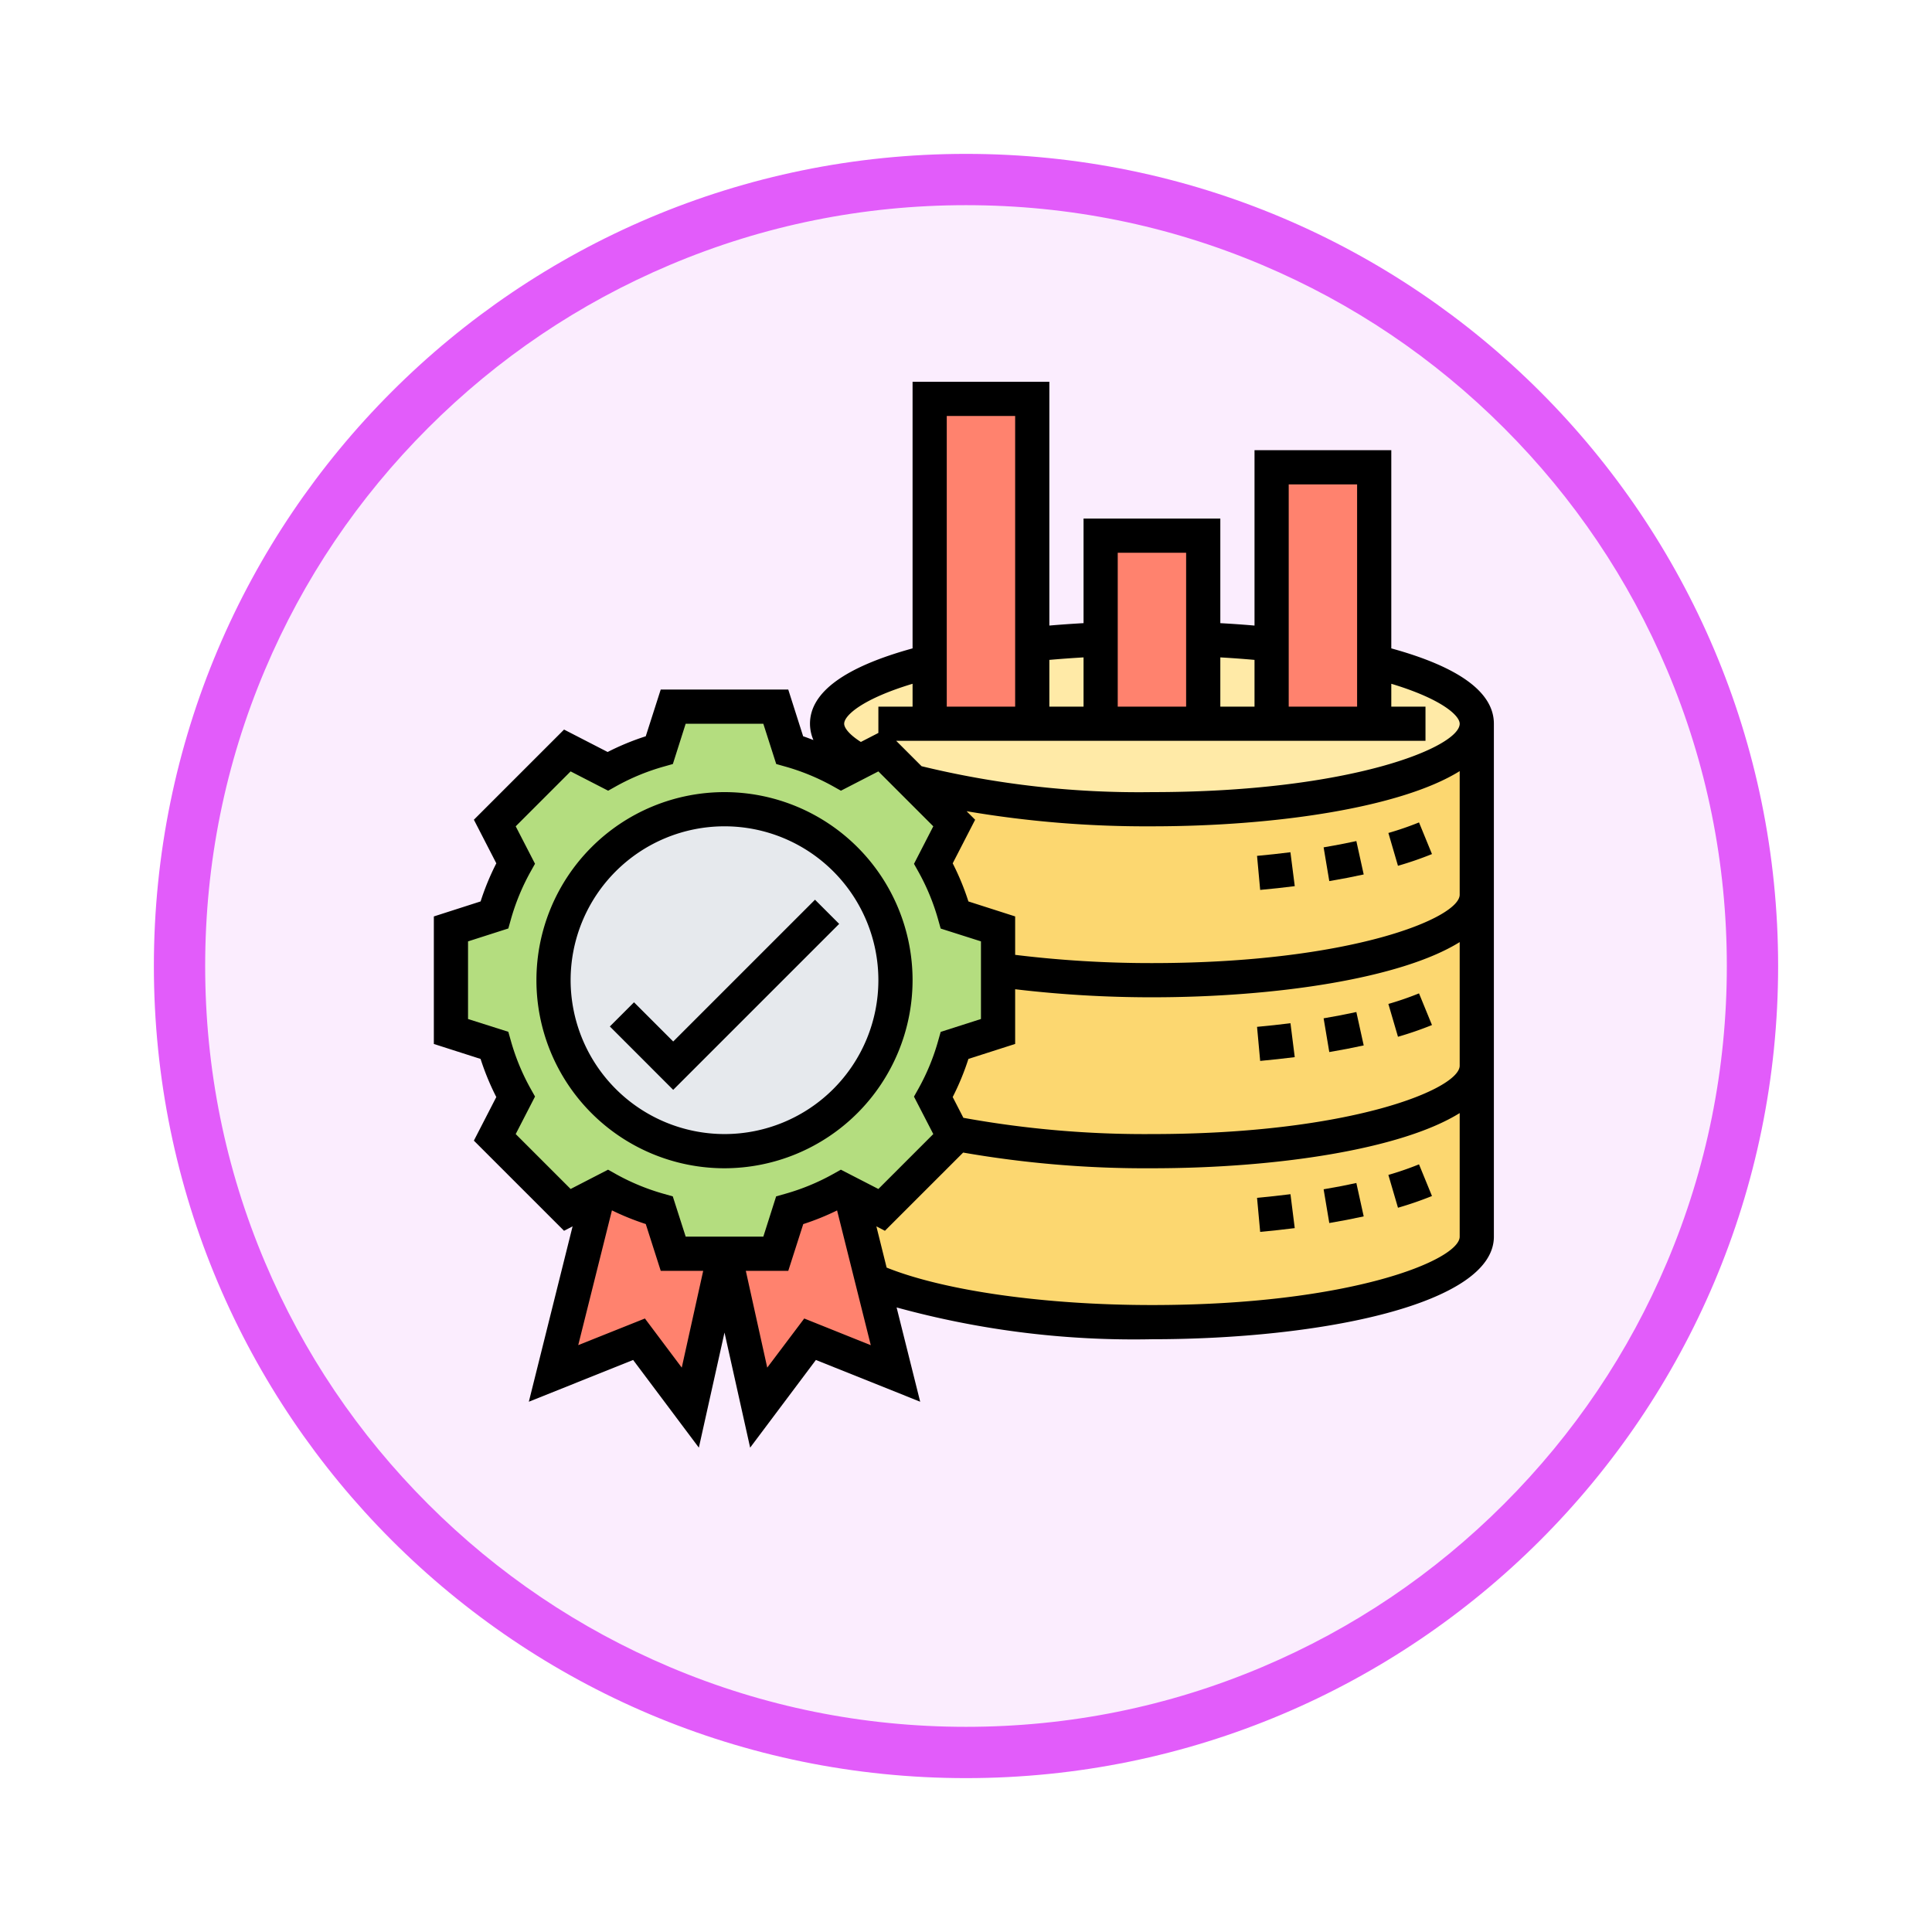 <svg xmlns="http://www.w3.org/2000/svg" xmlns:xlink="http://www.w3.org/1999/xlink" width="113" height="113" viewBox="0 0 113 113">
  <defs>
    <filter id="Path_982547" x="0" y="0" width="113" height="113" filterUnits="userSpaceOnUse">
      <feOffset dy="3" input="SourceAlpha"/>
      <feGaussianBlur stdDeviation="3" result="blur"/>
      <feFlood flood-opacity="0.161"/>
      <feComposite operator="in" in2="blur"/>
      <feComposite in="SourceGraphic"/>
    </filter>
  </defs>
  <g id="Group_1179304" data-name="Group 1179304" transform="translate(-901.125 -1166.158)">
    <g id="Group_1179195" data-name="Group 1179195">
      <g id="Group_1178847" data-name="Group 1178847" transform="translate(910.125 1172.158)">
        <g id="Group_1177679" data-name="Group 1177679">
          <g id="Group_1172010" data-name="Group 1172010">
            <g id="Group_1171046" data-name="Group 1171046">
              <g id="Group_1148525" data-name="Group 1148525">
                <g transform="matrix(1, 0, 0, 1, -9, -6)" filter="url(#Path_982547)">
                  <g id="Path_982547-2" data-name="Path 982547" transform="translate(9 6)" fill="#fbedfe">
                    <path d="M 47.5 93.5 C 41.289 93.5 35.265 92.284 29.595 89.886 C 24.118 87.569 19.198 84.252 14.973 80.027 C 10.748 75.802 7.431 70.882 5.114 65.405 C 2.716 59.735 1.5 53.711 1.5 47.5 C 1.5 41.289 2.716 35.265 5.114 29.595 C 7.431 24.118 10.748 19.198 14.973 14.973 C 19.198 10.748 24.118 7.431 29.595 5.114 C 35.265 2.716 41.289 1.5 47.5 1.5 C 53.711 1.5 59.735 2.716 65.405 5.114 C 70.882 7.431 75.802 10.748 80.027 14.973 C 84.252 19.198 87.569 24.118 89.886 29.595 C 92.284 35.265 93.5 41.289 93.5 47.5 C 93.5 53.711 92.284 59.735 89.886 65.405 C 87.569 70.882 84.252 75.802 80.027 80.027 C 75.802 84.252 70.882 87.569 65.405 89.886 C 59.735 92.284 53.711 93.5 47.5 93.5 Z" stroke="none"/>
                    <path d="M 47.5 3 C 41.491 3 35.664 4.176 30.18 6.496 C 24.881 8.737 20.122 11.946 16.034 16.034 C 11.946 20.122 8.737 24.881 6.496 30.18 C 4.176 35.664 3 41.491 3 47.5 C 3 53.509 4.176 59.336 6.496 64.82 C 8.737 70.119 11.946 74.878 16.034 78.966 C 20.122 83.054 24.881 86.263 30.18 88.504 C 35.664 90.824 41.491 92 47.5 92 C 53.509 92 59.336 90.824 64.82 88.504 C 70.119 86.263 74.878 83.054 78.966 78.966 C 83.054 74.878 86.263 70.119 88.504 64.82 C 90.824 59.336 92 53.509 92 47.5 C 92 41.491 90.824 35.664 88.504 30.18 C 86.263 24.881 83.054 20.122 78.966 16.034 C 74.878 11.946 70.119 8.737 64.82 6.496 C 59.336 4.176 53.509 3 47.5 3 M 47.5 0 C 73.734 0 95 21.266 95 47.5 C 95 73.734 73.734 95 47.5 95 C 21.266 95 0 73.734 0 47.5 C 0 21.266 21.266 0 47.5 0 Z" stroke="none" fill="#e25cfa"/>
                  </g>
                </g>
              </g>
            </g>
          </g>
        </g>
      </g>
      <g id="data_2980485_1_" data-name="data_2980485 (1)" transform="translate(925.5 1187.488)">
        <g id="Group_1179193" data-name="Group 1179193">
          <g id="Group_1179182" data-name="Group 1179182">
            <path id="Path_1041541" data-name="Path 1041541" d="M62,31V41c0,2.76-8.51,5-19,5a59.887,59.887,0,0,1-11.69-1.06l-1.09-2.11a14.529,14.529,0,0,0,1.24-3.02L34,39V35.4a64.862,64.862,0,0,0,9,.6c10.49,0,19-2.24,19-5Z" fill="#fcd770"/>
          </g>
          <g id="Group_1179183" data-name="Group 1179183">
            <path id="Path_1041542" data-name="Path 1041542" d="M62,21V31c0,2.76-8.51,5-19,5a64.862,64.862,0,0,1-9-.6V33l-2.54-.81a14.529,14.529,0,0,0-1.24-3.02l1.22-2.36-2.43-2.43A53.35,53.35,0,0,0,43,26c10.49,0,19-2.24,19-5Z" fill="#fcd770"/>
          </g>
          <g id="Group_1179184" data-name="Group 1179184">
            <path id="Path_1041543" data-name="Path 1041543" d="M62,41V51c0,2.76-8.51,5-19,5-6.97,0-13.06-.99-16.37-2.46L25.37,48.5l1.82.93,4.25-4.24-.13-.25A59.887,59.887,0,0,0,43,46c10.49,0,19-2.24,19-5Z" fill="#fcd770"/>
          </g>
          <g id="Group_1179185" data-name="Group 1179185">
            <path id="Path_1041544" data-name="Path 1041544" d="M17.99,52H21l.81-2.54a14.529,14.529,0,0,0,3.02-1.24l.54.28,1.26,5.04L28,59l-5-2-3,4-1.99-8.94h-.02v-.01Z" fill="#ff826e"/>
          </g>
          <g id="Group_1179186" data-name="Group 1179186">
            <path id="Path_1041545" data-name="Path 1041545" d="M17.99,52.05v.01L16,61l-3-4L8,59l2.63-10.5.54-.28a14.529,14.529,0,0,0,3.02,1.24L15,52h2.99Z" fill="#ff826e"/>
          </g>
          <g id="Group_1179187" data-name="Group 1179187">
            <path id="Path_1041546" data-name="Path 1041546" d="M25.94,23.21l1.25-.65,1.82,1.82,2.43,2.43-1.22,2.36a14.529,14.529,0,0,1,1.24,3.02L34,33v6l-2.54.81a14.529,14.529,0,0,1-1.24,3.02l1.09,2.11.13.25-4.25,4.24-1.82-.93-.54-.28a14.529,14.529,0,0,1-3.02,1.24L21,52H15l-.81-2.54a14.529,14.529,0,0,1-3.02-1.24l-.54.28-1.82.93L4.56,45.19l1.22-2.36a14.529,14.529,0,0,1-1.24-3.02L2,39V33l2.54-.81a14.529,14.529,0,0,1,1.24-3.02L4.56,26.81l4.25-4.25,2.36,1.22a14.529,14.529,0,0,1,3.02-1.24L15,20h6l.81,2.54a14.529,14.529,0,0,1,3.02,1.24Z" fill="#b4dd7f"/>
          </g>
          <g id="Group_1179188" data-name="Group 1179188">
            <circle id="Ellipse_12549" data-name="Ellipse 12549" cx="10" cy="10" r="10" transform="translate(8 26)" fill="#e6e9ed"/>
          </g>
          <g id="Group_1179189" data-name="Group 1179189">
            <ellipse id="Ellipse_12550" data-name="Ellipse 12550" cx="19" cy="5" rx="19" ry="5" transform="translate(24 16)" fill="#ffeaa7"/>
          </g>
          <g id="Group_1179190" data-name="Group 1179190">
            <path id="Path_1041547" data-name="Path 1041547" d="M56,17.35V21H50V6h6Z" fill="#ff826e"/>
          </g>
          <g id="Group_1179191" data-name="Group 1179191">
            <path id="Path_1041548" data-name="Path 1041548" d="M40,16.06V10h6V21H40Z" fill="#ff826e"/>
          </g>
          <g id="Group_1179192" data-name="Group 1179192">
            <path id="Path_1041549" data-name="Path 1041549" d="M36,16.35V21H30V2h6Z" fill="#ff826e"/>
          </g>
        </g>
        <g id="Group_1179194" data-name="Group 1179194">
          <path id="Path_1041550" data-name="Path 1041550" d="M29,36A11,11,0,1,0,18,47,11.013,11.013,0,0,0,29,36ZM9,36a9,9,0,1,1,9,9A9.011,9.011,0,0,1,9,36Z"/>
          <path id="Path_1041551" data-name="Path 1041551" d="M23.293,31.293,15,39.586l-2.293-2.293-1.414,1.414L15,42.414l9.707-9.707Z"/>
          <path id="Path_1041552" data-name="Path 1041552" d="M57,16.593V5H49V15.259q-.987-.086-2-.141V9H39v6.117q-1.015.057-2,.141V1H29V16.593c-3.965,1.091-6,2.569-6,4.407a2.427,2.427,0,0,0,.2.953c-.2-.073-.394-.153-.6-.219L21.729,19H14.27l-.876,2.734a14.935,14.935,0,0,0-2.229.919L8.616,21.341,3.342,26.615l1.312,2.549a14.935,14.935,0,0,0-.919,2.229L1,32.271V39.73l2.734.876a14.866,14.866,0,0,0,.919,2.229L3.341,45.384l5.274,5.273.5-.259L6.556,60.655l6.1-2.442L16.5,63.34,18,56.609l1.5,6.731,3.845-5.127,6.1,2.442L28.066,55.14A52.361,52.361,0,0,0,43,57c9.939,0,20-2.061,20-6V21C63,19.162,60.965,17.684,57,16.593ZM61,21c0,1.357-6.354,4-18,4a53.777,53.777,0,0,1-13.474-1.516L28.042,22H59V20H57V18.663C59.907,19.538,61,20.509,61,21ZM55,7V20H51V7ZM49,17.266V20H47V17.12Q48.015,17.178,49,17.266ZM45,11v9H41V11Zm-6,6.12V20H37V17.266q.984-.087,2-.146ZM35,3V20H31V3ZM29,18.663V20H27v1.539l-1.024.527C25.269,21.617,25,21.231,25,21,25,20.509,26.093,19.538,29,18.663ZM5.788,45l1.13-2.195-.263-.469a12.89,12.89,0,0,1-1.153-2.8l-.146-.517L3,38.271V33.73l2.356-.755.146-.517a12.965,12.965,0,0,1,1.153-2.8l.262-.468L5.788,27,9,23.788l2.195,1.129.468-.262a12.914,12.914,0,0,1,2.8-1.153l.517-.146L15.729,21H20.27l.755,2.356.517.146a12.965,12.965,0,0,1,2.8,1.153l.468.262L27,23.788,30.212,27l-1.129,2.195.262.468a12.914,12.914,0,0,1,1.153,2.8l.146.517L33,33.729V38.27l-2.356.754-.146.517a12.841,12.841,0,0,1-1.153,2.8l-.263.469L30.212,45,27,48.212l-2.195-1.129-.468.263a13.009,13.009,0,0,1-2.8,1.152l-.517.146L20.271,51H15.73l-.755-2.356-.517-.146a13.009,13.009,0,0,1-2.8-1.152l-.468-.263L9,48.212ZM15.5,58.66l-2.155-2.873-3.9,1.558,1.971-7.883a15.037,15.037,0,0,0,1.979.8L14.271,53h2.483Zm7.164-2.873L20.5,58.66,19.247,53H21.73l.876-2.734a14.9,14.9,0,0,0,1.979-.8l1.971,7.883ZM43,55c-6.275,0-12.141-.835-15.517-2.19l-.6-2.412.5.259,4.576-4.575A62.13,62.13,0,0,0,43,47c7.259,0,14.578-1.1,18-3.228V51C61,52.357,54.646,55,43,55Zm0-10a59.365,59.365,0,0,1-11.028-.951l-.625-1.215a14.91,14.91,0,0,0,.919-2.229L35,39.729v-3.2A67.611,67.611,0,0,0,43,37c7.259,0,14.578-1.1,18-3.228V41C61,42.357,54.646,45,43,45Zm0-10a65.346,65.346,0,0,1-8-.482V32.27l-2.734-.876a14.935,14.935,0,0,0-.919-2.229l1.312-2.549-.5-.5A62.484,62.484,0,0,0,43,27c7.259,0,14.578-1.1,18-3.228V31C61,32.357,54.646,35,43,35Z"/>
          <path id="Path_1041553" data-name="Path 1041553" d="M49.148,28.729l.183,1.991c.693-.063,1.369-.137,2.023-.22L51.1,28.516q-.949.12-1.955.213Z"/>
          <path id="Path_1041554" data-name="Path 1041554" d="M56.83,27.389l.56,1.92a20.013,20.013,0,0,0,1.989-.686l-.758-1.851A18.093,18.093,0,0,1,56.83,27.389Z"/>
          <path id="Path_1041555" data-name="Path 1041555" d="M53.042,28.231l.331,1.973q1.054-.177,2.013-.388l-.43-1.953Q54.047,28.062,53.042,28.231Z"/>
          <path id="Path_1041556" data-name="Path 1041556" d="M53.042,38.23l.331,1.973q1.054-.177,2.013-.388l-.43-1.953Q54.047,38.061,53.042,38.23Z"/>
          <path id="Path_1041557" data-name="Path 1041557" d="M56.829,37.389l.562,1.92a20.239,20.239,0,0,0,1.988-.686l-.758-1.852a18.358,18.358,0,0,1-1.792.618Z"/>
          <path id="Path_1041558" data-name="Path 1041558" d="M49.148,38.729l.183,1.992c.693-.063,1.368-.138,2.022-.22l-.25-1.984c-.632.08-1.285.15-1.955.212Z"/>
          <path id="Path_1041559" data-name="Path 1041559" d="M53.042,48.23l.331,1.973q1.054-.177,2.013-.388l-.43-1.953Q54.047,48.061,53.042,48.23Z"/>
          <path id="Path_1041560" data-name="Path 1041560" d="M49.148,48.729l.183,1.992c.693-.063,1.368-.138,2.022-.22l-.25-1.984c-.632.08-1.285.15-1.955.212Z"/>
          <path id="Path_1041561" data-name="Path 1041561" d="M56.829,47.389l.562,1.92a20.239,20.239,0,0,0,1.988-.686l-.758-1.852a18.358,18.358,0,0,1-1.792.618Z"/>
        </g>
      </g>
    </g>
  </g>
</svg>
